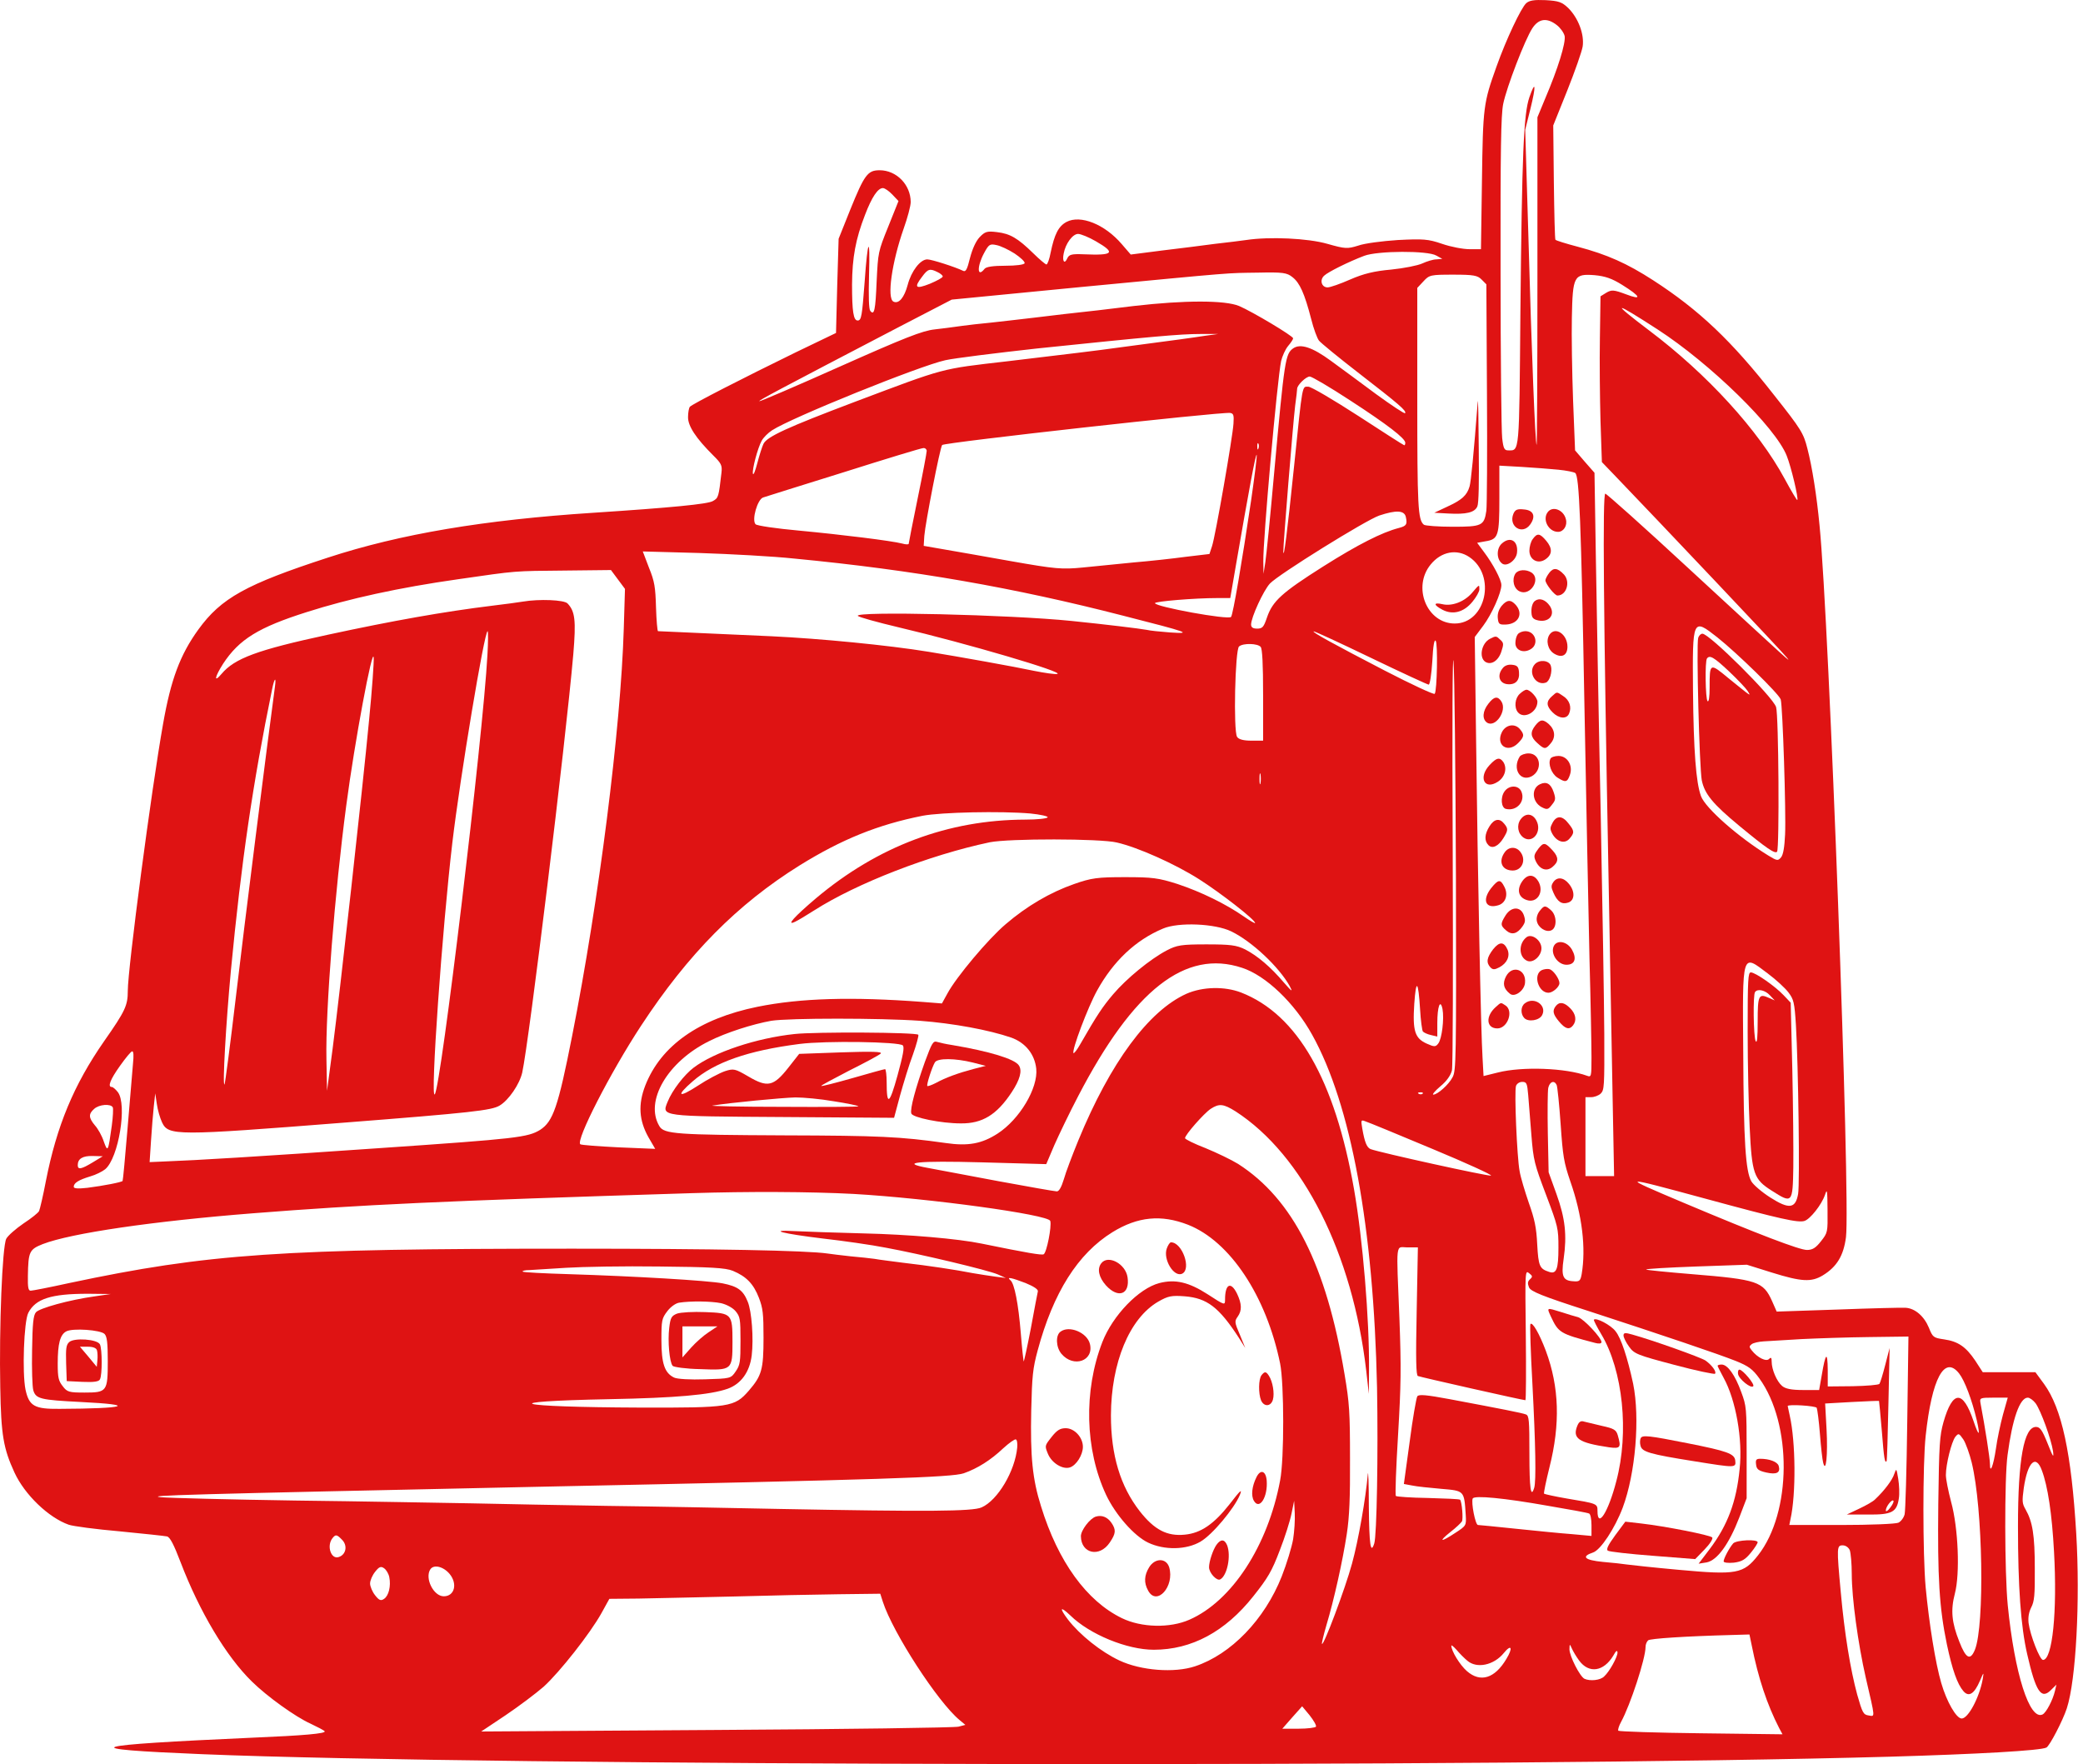 <svg width="111" height="94" viewBox="0 0 111 94" fill="none" xmlns="http://www.w3.org/2000/svg">
<path d="M81.329 0.171C81.052 0.428 80.262 2.097 79.75 3.536C79.046 5.503 79.025 5.68 78.971 9.642L78.918 13.278H78.31C77.968 13.278 77.317 13.156 76.848 12.993C76.101 12.736 75.834 12.722 74.49 12.79C73.668 12.844 72.708 12.966 72.377 13.088C71.801 13.265 71.694 13.265 70.734 12.993C69.699 12.695 67.65 12.6 66.402 12.79C66.114 12.83 65.367 12.925 64.748 12.993C64.129 13.075 62.87 13.238 61.942 13.346L60.256 13.563L59.776 13.007C58.869 11.948 57.578 11.433 56.831 11.826C56.404 12.057 56.191 12.478 55.988 13.455C55.924 13.807 55.817 14.092 55.764 14.092C55.711 14.092 55.391 13.821 55.06 13.495C54.227 12.681 53.822 12.45 53.129 12.369C52.595 12.301 52.488 12.342 52.2 12.64C51.998 12.858 51.816 13.265 51.688 13.753C51.539 14.364 51.464 14.499 51.325 14.432C50.909 14.228 49.639 13.821 49.415 13.821C49.042 13.821 48.562 14.445 48.37 15.178C48.188 15.856 47.9 16.209 47.612 16.073C47.249 15.897 47.527 13.97 48.156 12.179C48.359 11.609 48.53 10.972 48.53 10.768C48.53 9.845 47.772 9.072 46.876 9.072C46.236 9.072 46.065 9.303 45.297 11.202L44.689 12.722L44.614 15.232L44.55 17.742L42.405 18.774C39.599 20.144 36.868 21.542 36.761 21.677C36.708 21.745 36.665 21.989 36.665 22.22C36.654 22.695 37.081 23.346 38.009 24.269C38.436 24.69 38.489 24.798 38.447 25.178C38.297 26.481 38.287 26.535 37.988 26.698C37.732 26.861 35.758 27.051 31.629 27.322C25.792 27.702 21.343 28.448 17.48 29.71C13.106 31.135 11.783 31.868 10.566 33.55C9.595 34.894 9.104 36.21 8.688 38.584C8.059 42.126 6.81 51.61 6.81 52.791C6.81 53.578 6.682 53.863 5.541 55.491C3.929 57.811 3.023 59.996 2.446 62.927C2.297 63.714 2.126 64.433 2.084 64.528C2.041 64.623 1.667 64.922 1.251 65.193C0.835 65.478 0.419 65.844 0.334 66.007C0.12 66.428 -0.05 70.716 0.014 73.931C0.056 76.469 0.184 77.188 0.771 78.463C1.315 79.644 2.585 80.865 3.663 81.245C3.897 81.326 5.125 81.489 6.384 81.598C7.643 81.72 8.774 81.842 8.902 81.869C9.062 81.91 9.264 82.303 9.627 83.253C10.63 85.872 12.049 88.26 13.426 89.603C14.226 90.39 15.73 91.476 16.541 91.842C16.915 92.019 17.256 92.195 17.299 92.249C17.406 92.371 16.147 92.48 13.532 92.589C4.452 92.996 3.855 93.186 10.758 93.471C26.038 94.108 80.006 94.19 100.706 93.606C105.358 93.471 108.762 93.281 109.05 93.118C109.22 93.036 109.925 91.68 110.138 91.028C110.629 89.522 110.853 85.288 110.639 81.706C110.383 77.419 109.871 75.044 108.922 73.741L108.463 73.117H107.065H105.657L105.262 72.507C104.76 71.76 104.344 71.475 103.587 71.367C103.032 71.285 102.989 71.258 102.786 70.743C102.53 70.132 102.05 69.711 101.538 69.684C101.346 69.671 99.724 69.711 97.932 69.779L94.677 69.888L94.432 69.332C93.962 68.287 93.664 68.178 90.153 67.893C88.841 67.785 87.752 67.676 87.721 67.649C87.699 67.608 88.894 67.54 90.377 67.486L93.087 67.391L94.432 67.812C96 68.3 96.523 68.327 97.131 67.961C97.889 67.5 98.241 66.903 98.369 65.926C98.615 63.985 97.473 33.13 96.961 28C96.811 26.427 96.566 24.866 96.31 23.889C96.107 23.089 95.99 22.885 94.528 21.04C92.276 18.163 90.548 16.521 88.094 14.934C86.707 14.038 85.65 13.563 84.061 13.143C83.442 12.98 82.919 12.817 82.887 12.776C82.855 12.749 82.823 11.351 82.802 9.696L82.77 6.684L83.516 4.825C83.922 3.807 84.295 2.749 84.338 2.477C84.434 1.826 84.103 0.958 83.57 0.428C83.228 0.103 83.058 0.049 82.364 0.008C81.756 -0.019 81.5 0.021 81.329 0.171ZM82.962 1.338C83.154 1.487 83.335 1.745 83.378 1.921C83.442 2.287 83.026 3.644 82.343 5.245L81.927 6.25V15.002C81.927 19.832 81.905 23.74 81.884 23.713C81.809 23.618 81.617 18.814 81.447 12.64L81.276 6.914L81.553 5.802C81.863 4.553 81.831 4.228 81.5 5.178C81.191 6.073 81.105 8.176 81.02 16.603C80.956 24.283 80.977 23.998 80.369 23.998C80.166 23.998 80.113 23.903 80.049 23.346C80.006 22.994 79.963 19.018 79.963 14.499C79.953 7.905 79.985 6.141 80.102 5.544C80.284 4.648 81.265 2.097 81.66 1.5C82.001 0.985 82.439 0.93 82.962 1.338ZM47.559 10.374L47.879 10.714L47.335 12.071C46.791 13.414 46.791 13.455 46.716 14.974C46.652 16.548 46.588 16.833 46.374 16.562C46.3 16.467 46.278 15.843 46.31 14.621C46.374 12.491 46.236 12.722 46.076 15.015C45.937 16.847 45.905 17.078 45.702 17.078C45.478 17.078 45.404 16.589 45.404 15.164C45.414 13.712 45.596 12.736 46.097 11.446C46.46 10.497 46.78 10.022 47.047 10.022C47.153 10.022 47.377 10.184 47.559 10.374ZM58.4 12.858C59.477 13.482 59.338 13.617 57.749 13.55C57.098 13.523 56.97 13.563 56.874 13.767C56.724 14.106 56.596 13.916 56.682 13.509C56.778 12.98 57.162 12.464 57.45 12.464C57.589 12.464 58.026 12.64 58.4 12.858ZM54.068 13.509C54.388 13.726 54.622 13.943 54.601 14.024C54.58 14.106 54.132 14.16 53.577 14.16C52.937 14.16 52.552 14.214 52.467 14.323C52.072 14.825 52.051 14.214 52.435 13.495C52.691 13.02 52.744 12.98 53.107 13.061C53.321 13.102 53.747 13.305 54.068 13.509ZM76.538 13.617L76.859 13.794L76.538 13.821C76.368 13.821 76.026 13.93 75.791 14.038C75.557 14.147 74.81 14.296 74.138 14.364C73.231 14.445 72.665 14.581 71.95 14.893C71.427 15.124 70.883 15.314 70.745 15.314C70.424 15.314 70.307 14.92 70.563 14.689C70.777 14.486 71.876 13.943 72.697 13.631C73.412 13.36 76.08 13.346 76.538 13.617ZM49.96 14.499C50.109 14.567 50.237 14.676 50.237 14.73C50.237 14.798 49.928 14.961 49.543 15.124C48.786 15.422 48.69 15.327 49.138 14.744C49.447 14.323 49.554 14.296 49.96 14.499ZM68.877 14.771C69.261 15.069 69.518 15.639 69.87 16.996C69.998 17.512 70.19 18.027 70.286 18.149C70.382 18.272 71.342 19.059 72.43 19.9C74.532 21.528 74.97 21.895 74.874 22.017C74.842 22.057 74.148 21.596 73.327 20.999C72.516 20.388 71.427 19.601 70.915 19.221C69.934 18.502 69.304 18.299 68.92 18.556C68.493 18.855 68.451 19.126 67.896 25.219C67.693 27.498 67.48 29.629 67.426 29.968L67.33 30.579L67.32 29.927C67.298 28.788 68.056 20.28 68.269 19.235C68.333 18.977 68.493 18.611 68.643 18.434C68.792 18.258 68.909 18.082 68.909 18.027C68.909 17.905 66.754 16.616 66.028 16.304C65.271 15.992 63.126 15.992 60.427 16.304C59.37 16.44 57.695 16.63 56.692 16.738C55.7 16.86 54.398 17.01 53.811 17.078C53.225 17.145 52.382 17.24 51.944 17.281C51.507 17.335 51.027 17.39 50.877 17.417C50.728 17.444 50.248 17.498 49.81 17.552C49.159 17.62 48.199 18 44.753 19.534C42.416 20.578 40.485 21.406 40.463 21.379C40.421 21.338 41.285 20.877 47.943 17.403L50.717 15.965L57.546 15.3C66.071 14.486 65.282 14.554 67.042 14.527C68.355 14.499 68.579 14.527 68.877 14.771ZM78.95 14.893L79.206 15.151L79.238 20.972C79.259 24.16 79.238 26.969 79.206 27.213C79.088 28.014 78.971 28.068 77.413 28.068C76.634 28.068 75.951 28.014 75.877 27.96C75.557 27.702 75.525 27.01 75.525 21.216V15.341L75.856 14.988C76.165 14.649 76.24 14.635 77.445 14.635C78.523 14.635 78.736 14.676 78.95 14.893ZM86.44 15.178C87.443 15.802 87.528 16.019 86.643 15.68C85.992 15.436 85.875 15.436 85.597 15.598L85.288 15.789L85.256 18.027C85.234 19.262 85.256 21.243 85.288 22.437L85.362 24.622L86.067 25.355C88.297 27.675 95.029 34.785 95.211 35.029C95.456 35.341 95.595 35.463 89.961 30.267C87.603 28.082 85.608 26.304 85.544 26.304C85.394 26.304 85.448 32.519 85.715 46.658C85.8 51.176 85.896 56.617 85.939 58.761L86.013 62.669H85.245H84.487V60.566V58.463H84.786C84.957 58.463 85.181 58.381 85.298 58.273C85.49 58.083 85.501 57.906 85.49 55.111C85.48 53.483 85.394 48.15 85.298 43.266C85.192 38.381 85.085 32.315 85.042 29.778L84.968 25.192L84.445 24.595L83.933 23.998L83.826 21.311C83.773 19.846 83.741 17.864 83.762 16.928C83.805 14.703 83.869 14.581 84.968 14.662C85.544 14.716 85.896 14.839 86.44 15.178ZM88.329 17.552C91.135 19.371 94.613 22.763 95.211 24.283C95.445 24.866 95.851 26.562 95.776 26.644C95.755 26.671 95.456 26.169 95.104 25.517C93.706 22.926 90.964 19.927 87.88 17.607C85.8 16.033 85.96 16.019 88.329 17.552ZM64.215 17.892C63.521 18 62.721 18.109 59.84 18.489C58.175 18.719 57.205 18.828 53.705 19.248C50.056 19.669 50.44 19.574 45.532 21.42C41.947 22.776 40.88 23.265 40.687 23.645C40.613 23.794 40.463 24.269 40.357 24.676C40.25 25.083 40.154 25.341 40.122 25.246C40.069 25.029 40.378 23.862 40.591 23.482C40.677 23.319 40.933 23.061 41.146 22.926C42.192 22.247 49.01 19.493 50.376 19.194C50.856 19.086 53.054 18.814 55.252 18.57C61.398 17.932 62.902 17.797 63.948 17.797H64.908L64.215 17.892ZM71.95 21.338C73.935 22.627 74.885 23.36 74.885 23.591C74.885 23.672 74.863 23.726 74.831 23.726C74.799 23.726 73.7 23.021 72.388 22.166C71.065 21.311 69.87 20.605 69.72 20.605C69.379 20.605 69.421 20.361 68.963 24.812C68.589 28.421 68.408 29.832 68.386 29.398C68.376 29.073 68.899 22.6 69.016 21.623C69.08 21.175 69.123 20.768 69.123 20.714C69.123 20.524 69.592 20.063 69.795 20.063C69.902 20.063 70.873 20.633 71.95 21.338ZM65.73 22.573C65.687 23.292 64.769 28.557 64.588 29.1L64.449 29.52L63.19 29.669C62.486 29.765 61.248 29.9 60.427 29.968C59.605 30.049 58.378 30.172 57.706 30.239C56.586 30.348 56.255 30.321 53.865 29.9C52.424 29.642 50.792 29.357 50.237 29.262L49.223 29.086L49.255 28.557C49.309 27.878 50.088 23.862 50.205 23.713C50.312 23.577 64.94 21.949 65.548 22.003C65.73 22.03 65.762 22.112 65.73 22.573ZM67.064 23.889C67.031 23.998 66.999 23.957 66.999 23.808C66.989 23.659 67.021 23.577 67.053 23.631C67.085 23.672 67.096 23.794 67.064 23.889ZM49.383 24.025C49.383 24.12 49.17 25.26 48.903 26.549C48.636 27.851 48.423 28.937 48.423 28.977C48.423 29.018 48.263 29.018 48.082 28.964C47.505 28.815 44.87 28.489 42.565 28.272C41.37 28.163 40.335 28.014 40.261 27.933C40.047 27.702 40.367 26.603 40.666 26.508C40.794 26.467 42.725 25.857 44.955 25.165C47.185 24.459 49.095 23.876 49.202 23.876C49.298 23.862 49.383 23.943 49.383 24.025ZM66.669 26.671C66.189 29.914 65.708 32.736 65.602 32.872C65.474 33.048 61.547 32.329 61.547 32.139C61.547 32.044 63.66 31.868 64.855 31.868H65.559L65.858 30.131C66.551 26.114 66.925 24.106 66.967 24.242C66.989 24.323 66.85 25.422 66.669 26.671ZM83.047 25.029C83.463 25.07 83.869 25.151 83.943 25.205C84.157 25.382 84.253 27.716 84.434 37.702C84.53 42.736 84.647 48.747 84.701 51.068C84.765 53.374 84.808 55.749 84.808 56.346C84.808 57.377 84.797 57.404 84.573 57.323C83.421 56.902 81.116 56.821 79.825 57.147L79.056 57.337L79.003 56.373C78.918 55.098 78.747 46.753 78.662 39.656L78.587 33.944L79.035 33.347C79.494 32.736 80.006 31.583 80.006 31.176C80.006 30.891 79.558 30.049 79.078 29.412L78.715 28.923L79.163 28.842C79.846 28.733 79.899 28.557 79.899 26.549V24.812L81.105 24.88C81.756 24.92 82.642 24.988 83.047 25.029ZM74.916 27.553C75.002 27.946 74.949 28.028 74.532 28.136C73.647 28.367 72.377 29.005 70.51 30.185C68.301 31.583 67.81 32.031 67.512 32.913C67.341 33.414 67.277 33.496 66.989 33.496C66.765 33.496 66.669 33.428 66.669 33.279C66.669 32.899 67.33 31.461 67.672 31.094C68.13 30.606 72.783 27.716 73.497 27.471C74.394 27.173 74.842 27.186 74.916 27.553ZM42.341 29.765C48.69 30.375 54.046 31.311 59.893 32.818C63.35 33.7 63.574 33.781 62.347 33.7C61.825 33.659 61.27 33.605 61.12 33.564C60.768 33.496 58.848 33.265 57.119 33.089C53.811 32.75 45.51 32.56 45.713 32.818C45.766 32.885 46.748 33.157 47.89 33.428C51.517 34.283 56.767 35.83 56.34 35.911C56.212 35.938 55.657 35.857 55.113 35.748C54.099 35.531 51.08 34.989 49.49 34.731C47.335 34.378 43.686 34.025 41.114 33.903C38.969 33.808 35.737 33.659 35.064 33.632C35.032 33.632 34.979 33.062 34.958 32.37C34.926 31.284 34.883 30.986 34.584 30.253L34.253 29.384L37.252 29.466C38.906 29.52 41.2 29.642 42.341 29.765ZM78.299 29.683C79.75 30.66 79.184 33.224 77.52 33.224C76.037 33.224 75.247 31.284 76.24 30.077C76.805 29.384 77.637 29.235 78.299 29.683ZM32.93 30.877L33.304 31.379L33.24 33.496C33.08 38.828 31.917 47.974 30.487 55.206C29.74 58.992 29.473 59.752 28.79 60.2C28.129 60.607 27.553 60.675 20.255 61.176C13.607 61.638 10.406 61.828 8.912 61.882L7.973 61.923L8.048 60.77C8.091 60.132 8.155 59.304 8.197 58.938L8.272 58.259L8.358 58.829C8.4 59.141 8.528 59.575 8.635 59.806C8.976 60.525 9.36 60.525 18.334 59.82C25.109 59.291 26.198 59.168 26.624 58.91C27.105 58.626 27.691 57.771 27.83 57.147C28.193 55.491 30.135 39.629 30.551 34.853C30.7 33.062 30.647 32.573 30.241 32.153C30.06 31.963 28.737 31.908 27.852 32.058C27.627 32.098 26.902 32.193 26.23 32.275C23.68 32.587 20.927 33.075 17.47 33.822C13.693 34.636 12.497 35.084 11.804 35.911C11.377 36.413 11.441 36.074 11.889 35.368C12.743 34.066 13.778 33.428 16.349 32.614C18.601 31.895 21.268 31.311 24.416 30.864C27.617 30.402 27.339 30.429 30.113 30.402L32.557 30.375L32.93 30.877ZM91.508 33.957C92.554 34.785 94.795 36.97 94.891 37.268C94.997 37.607 95.179 43.293 95.125 44.46C95.093 45.138 95.029 45.532 94.912 45.681C94.741 45.884 94.699 45.871 94.229 45.586C92.639 44.609 90.879 43.062 90.644 42.424C90.377 41.705 90.249 40.009 90.217 36.807C90.185 32.94 90.196 32.926 91.508 33.957ZM25.974 34.907C25.739 39.263 23.498 57.947 23.167 58.313C22.922 58.598 23.562 49.507 24.106 44.894C24.523 41.38 25.814 33.632 25.984 33.632C26.016 33.632 26.016 34.202 25.974 34.907ZM73.06 35.056C74.692 35.843 76.08 36.481 76.133 36.481C76.197 36.481 76.282 35.925 76.325 35.246C76.368 34.392 76.432 34.052 76.506 34.147C76.624 34.297 76.581 36.807 76.453 36.97C76.41 37.024 75.215 36.468 73.796 35.735C71.129 34.351 69.859 33.659 70.008 33.645C70.051 33.632 71.427 34.269 73.06 35.056ZM77.584 46.726C77.605 56.577 77.595 57.052 77.403 57.404C77.2 57.798 76.602 58.327 76.378 58.327C76.304 58.327 76.474 58.123 76.762 57.879C77.093 57.608 77.307 57.296 77.371 57.038C77.424 56.807 77.435 51.638 77.413 45.369C77.381 38.435 77.403 34.554 77.456 35.26C77.509 35.898 77.563 41.054 77.584 46.726ZM67.181 34.473C67.266 34.581 67.309 35.355 67.309 37.051V39.466H66.679C66.263 39.466 66.007 39.398 65.922 39.263C65.719 38.951 65.815 34.609 66.028 34.446C66.253 34.256 67.031 34.283 67.181 34.473ZM19.668 38.367C19.316 42.085 18.11 52.9 17.726 55.871L17.427 58.123L17.395 56.427C17.342 53.822 17.843 47.513 18.451 42.926C18.899 39.52 19.86 34.392 19.913 35.043C19.934 35.246 19.828 36.739 19.668 38.367ZM14.653 36.576C14.258 39.493 12.988 49.548 12.572 53.103C12.273 55.64 11.996 57.744 11.964 57.784C11.847 57.906 12.039 54.541 12.305 51.705C12.86 45.925 13.468 41.746 14.503 36.712C14.621 36.128 14.727 36.033 14.653 36.576ZM67.17 41.732C67.138 41.868 67.117 41.759 67.117 41.502C67.117 41.244 67.138 41.135 67.17 41.257C67.192 41.393 67.192 41.61 67.17 41.732ZM54.91 43.347C55.444 43.401 55.86 43.496 55.828 43.55C55.796 43.618 55.263 43.673 54.633 43.673C50.525 43.686 46.791 45.084 43.483 47.865C42.331 48.842 41.861 49.358 42.373 49.114C42.523 49.046 42.971 48.775 43.376 48.517C45.649 47.065 49.533 45.559 52.744 44.88C53.758 44.677 58.624 44.677 59.52 44.894C60.64 45.152 62.614 46.034 63.895 46.848C65.047 47.581 66.882 49.005 66.882 49.182C66.882 49.222 66.605 49.059 66.274 48.829C65.314 48.164 64.012 47.526 62.753 47.106C61.728 46.78 61.419 46.739 59.947 46.739C58.485 46.739 58.165 46.78 57.236 47.106C55.956 47.553 54.708 48.286 53.587 49.249C52.659 50.036 50.962 52.058 50.493 52.927L50.194 53.469L49.17 53.388C45.404 53.103 42.651 53.184 40.367 53.646C37.241 54.283 35.214 55.722 34.382 57.852C33.997 58.856 34.051 59.697 34.552 60.593L34.915 61.217L32.962 61.136C31.895 61.082 30.978 61.014 30.924 60.973C30.668 60.77 32.536 57.133 34.157 54.663C36.675 50.824 39.3 48.178 42.608 46.115C44.838 44.731 46.769 43.944 49.159 43.469C50.152 43.279 53.331 43.211 54.91 43.347ZM65.612 49.629C66.711 50.159 68.162 51.529 68.728 52.547C68.909 52.886 68.845 52.845 68.419 52.357C67.704 51.516 67.01 50.932 66.359 50.593C65.89 50.362 65.57 50.321 64.289 50.321C62.945 50.321 62.71 50.362 62.166 50.647C61.291 51.108 60.032 52.14 59.317 52.981C58.752 53.646 58.453 54.094 57.557 55.654C57.397 55.939 57.236 56.142 57.205 56.115C57.098 55.98 57.973 53.659 58.464 52.777C59.328 51.217 60.512 50.091 61.974 49.48C62.795 49.127 64.748 49.209 65.612 49.629ZM66.189 51.57C67.448 51.977 68.984 53.442 69.923 55.138C71.993 58.856 73.199 65.397 73.38 73.931C73.444 77.419 73.369 81.842 73.231 82.249C73.039 82.833 72.964 82.331 72.943 80.268C72.943 79.06 72.911 78.287 72.889 78.545C72.783 79.82 72.388 82.073 72.046 83.321C71.684 84.651 70.531 87.717 70.446 87.595C70.424 87.568 70.531 87.12 70.681 86.605C71.086 85.261 71.555 83.145 71.769 81.734C71.908 80.824 71.95 79.807 71.94 77.731C71.94 75.248 71.908 74.759 71.651 73.239C70.681 67.418 68.899 63.89 65.975 62.018C65.623 61.801 64.834 61.421 64.236 61.176C63.638 60.946 63.148 60.702 63.148 60.647C63.148 60.471 64.151 59.331 64.513 59.087C64.972 58.788 65.196 58.816 65.847 59.223C69.432 61.543 72.078 66.794 72.804 73.036L72.943 74.271L72.953 72.968C72.975 70.308 72.623 66.048 72.153 63.361C71.129 57.526 69.133 54.053 66.135 52.886C65.25 52.547 64.087 52.574 63.222 52.954C61.206 53.863 59.168 56.617 57.461 60.77C57.14 61.556 56.788 62.479 56.692 62.832C56.564 63.253 56.436 63.483 56.319 63.483C56.223 63.483 54.825 63.239 53.214 62.941C51.603 62.642 49.917 62.316 49.458 62.235C47.89 61.95 48.85 61.841 52.328 61.936L55.753 62.031L56.18 61.027C56.426 60.471 56.991 59.291 57.461 58.395C60.405 52.737 63.169 50.566 66.189 51.57ZM94.197 51.868C94.635 52.194 95.136 52.655 95.307 52.886C95.584 53.252 95.627 53.415 95.702 54.623C95.83 56.726 95.915 63.09 95.819 63.619C95.68 64.406 95.339 64.447 94.336 63.809C93.888 63.524 93.429 63.13 93.322 62.941C93.023 62.398 92.917 60.864 92.895 56.142C92.853 50.661 92.81 50.824 94.197 51.868ZM75.674 53.782C75.706 54.365 75.781 54.908 75.823 54.962C75.866 55.016 76.058 55.111 76.25 55.152L76.592 55.233V54.514C76.592 53.632 76.752 53.198 76.869 53.768C76.965 54.283 76.837 55.355 76.645 55.6C76.506 55.79 76.432 55.79 76.037 55.613C75.397 55.328 75.269 54.948 75.365 53.483C75.461 52.126 75.578 52.248 75.674 53.782ZM49.01 54.392C50.803 54.528 52.702 54.881 53.886 55.288C54.644 55.559 55.135 56.17 55.22 56.943C55.327 57.974 54.334 59.643 53.161 60.403C52.318 60.946 51.592 61.082 50.386 60.905C47.986 60.566 46.844 60.512 41.808 60.498C36.067 60.471 35.384 60.43 35.139 60.01C34.339 58.68 35.566 56.577 37.785 55.478C38.703 55.016 40.111 54.569 41.103 54.392C42.053 54.243 46.908 54.243 49.01 54.392ZM7.088 56.658C7.056 57.025 6.928 58.558 6.8 60.091C6.672 61.624 6.554 62.9 6.533 62.927C6.48 62.995 5.509 63.185 4.655 63.293C4.164 63.348 3.929 63.334 3.929 63.239C3.929 63.035 4.186 62.873 4.815 62.683C5.103 62.601 5.455 62.425 5.605 62.303C6.32 61.706 6.789 58.843 6.277 58.191C6.16 58.042 6.021 57.92 5.957 57.92C5.722 57.92 5.871 57.526 6.394 56.794C6.693 56.373 6.981 56.02 7.045 56.02C7.12 56.02 7.13 56.251 7.088 56.658ZM81.436 58.354C81.468 58.748 81.543 59.711 81.607 60.498C81.713 61.828 81.767 62.031 82.385 63.66C83.026 65.356 83.047 65.451 83.047 66.482C83.047 67.635 82.94 67.907 82.546 67.771C82.044 67.608 81.98 67.472 81.916 66.306C81.873 65.41 81.777 64.962 81.468 64.094C81.265 63.497 81.03 62.737 80.977 62.398C80.838 61.665 80.689 58.178 80.785 57.866C80.828 57.744 80.966 57.649 81.116 57.649C81.35 57.649 81.382 57.717 81.436 58.354ZM82.951 57.811C82.994 57.906 83.09 58.843 83.164 59.901C83.282 61.611 83.335 61.936 83.677 62.941C84.317 64.759 84.519 66.509 84.285 67.893C84.221 68.246 84.167 68.3 83.858 68.273C83.282 68.246 83.186 68.015 83.324 67.079C83.506 65.817 83.41 64.922 82.94 63.619L82.524 62.466L82.481 60.389C82.46 59.25 82.471 58.164 82.503 57.974C82.578 57.635 82.823 57.54 82.951 57.811ZM75.813 58.273C75.781 58.313 75.685 58.327 75.61 58.286C75.525 58.246 75.557 58.205 75.674 58.205C75.791 58.191 75.856 58.232 75.813 58.273ZM6.01 59.005C6.042 59.073 6.021 59.521 5.957 59.983C5.765 61.38 5.743 61.421 5.53 60.824C5.434 60.525 5.221 60.145 5.061 59.969C4.719 59.562 4.708 59.358 5.018 59.087C5.285 58.843 5.903 58.802 6.01 59.005ZM76.325 61.217C78.15 61.977 79.547 62.615 79.451 62.642C79.291 62.683 73.551 61.421 73.039 61.231C72.836 61.149 72.719 60.864 72.591 60.118C72.516 59.684 72.526 59.657 72.761 59.752C72.9 59.792 74.511 60.457 76.325 61.217ZM4.943 61.936C4.335 62.303 4.143 62.343 4.143 62.086C4.143 61.746 4.399 61.584 4.943 61.597L5.477 61.611L4.943 61.936ZM90.9 63.877C94.891 64.962 95.819 65.166 96.16 65.057C96.459 64.962 97.067 64.202 97.249 63.673C97.366 63.32 97.377 63.388 97.387 64.487C97.398 65.668 97.398 65.681 97.035 66.143C96.758 66.496 96.587 66.604 96.288 66.604C95.894 66.604 93.717 65.776 89.694 64.08C86.259 62.628 86.291 62.628 90.9 63.877ZM45.489 63.619C49.511 63.85 55.86 64.718 55.967 65.057C56.052 65.342 55.775 66.753 55.615 66.835C55.497 66.889 54.761 66.767 52.307 66.265C51.069 66.007 48.391 65.776 46.022 65.722C44.497 65.681 42.843 65.627 42.341 65.6C40.858 65.519 41.712 65.736 43.835 65.993C44.923 66.116 46.438 66.333 47.196 66.482C49.042 66.821 52.638 67.676 53.171 67.907L53.598 68.097L53.065 68.029C52.776 67.988 52.222 67.907 51.837 67.839C50.941 67.662 49.511 67.445 48.103 67.283C47.484 67.201 46.812 67.12 46.609 67.079C46.407 67.052 45.83 66.984 45.329 66.943C44.827 66.889 44.283 66.821 44.102 66.794C42.992 66.631 38.041 66.536 30.498 66.536C14.951 66.536 11.121 66.794 3.684 68.368C2.638 68.599 1.721 68.775 1.635 68.775C1.507 68.775 1.475 68.599 1.486 67.988C1.507 66.699 1.561 66.577 2.276 66.292C3.78 65.709 8.155 65.071 13.479 64.65C19.348 64.189 23.402 63.999 36.846 63.578C39.855 63.483 43.195 63.497 45.489 63.619ZM63.308 65.261C65.548 66.143 67.48 69.06 68.216 72.656C68.429 73.714 68.44 77.731 68.216 78.884C67.565 82.371 65.644 85.316 63.382 86.306C62.337 86.767 60.822 86.727 59.787 86.225C57.909 85.316 56.383 83.213 55.476 80.268C55.017 78.816 54.9 77.622 54.953 75.153C54.996 73.307 55.038 72.914 55.294 71.964C56.127 68.87 57.439 66.794 59.285 65.654C60.63 64.827 61.878 64.704 63.308 65.261ZM75.493 69.861C75.439 72.466 75.461 73.28 75.557 73.321C75.674 73.375 81.148 74.61 81.287 74.61C81.319 74.61 81.329 73.049 81.308 71.136C81.265 67.703 81.276 67.676 81.479 67.839C81.671 67.988 81.681 68.029 81.532 68.165C81.404 68.287 81.393 68.382 81.479 68.599C81.575 68.816 82.172 69.06 84.615 69.847C88.777 71.204 91.54 72.14 92.501 72.52C93.173 72.791 93.397 72.954 93.749 73.443C95.51 75.872 95.478 80.594 93.685 82.873C92.906 83.864 92.543 83.932 89.449 83.647C88.105 83.525 86.856 83.389 86.675 83.362C86.504 83.335 85.928 83.267 85.416 83.226C84.434 83.131 84.242 82.941 84.893 82.724C85.298 82.588 86.056 81.435 86.472 80.336C87.155 78.504 87.4 75.56 87.027 73.728C86.728 72.344 86.387 71.299 86.088 70.933C85.843 70.607 85.042 70.186 84.936 70.322C84.914 70.349 85.096 70.702 85.33 71.095C86.483 73.022 86.824 76.32 86.131 78.925C85.704 80.58 85.128 81.476 85.128 80.512C85.128 80.119 85.117 80.119 83.484 79.847C82.855 79.739 82.311 79.617 82.279 79.59C82.257 79.549 82.385 78.925 82.567 78.192C83.154 75.872 83.09 73.904 82.375 71.977C82.033 71.068 81.66 70.417 81.553 70.553C81.521 70.607 81.564 72.032 81.66 73.741C81.831 76.998 81.863 78.925 81.756 79.278C81.575 79.861 81.5 79.305 81.5 77.473C81.5 75.655 81.479 75.438 81.319 75.37C81.116 75.288 79.995 75.071 77.253 74.555C76.016 74.325 75.599 74.284 75.525 74.406C75.471 74.501 75.279 75.587 75.119 76.822L74.81 79.074L75.247 79.155C75.493 79.21 76.186 79.278 76.794 79.332C78.043 79.44 78.022 79.413 78.107 80.729C78.139 81.286 78.139 81.299 77.552 81.679C76.773 82.195 76.624 82.168 77.285 81.638C77.584 81.408 77.851 81.15 77.904 81.069C77.979 80.933 77.904 80.037 77.808 79.915C77.787 79.874 77.019 79.847 76.101 79.82C75.194 79.807 74.415 79.752 74.383 79.712C74.34 79.671 74.394 78.206 74.5 76.469C74.66 73.769 74.671 72.9 74.575 70.308C74.404 66.007 74.351 66.468 75.013 66.468H75.557L75.493 69.861ZM39.055 67.717C39.77 68.015 40.154 68.409 40.442 69.155C40.655 69.711 40.687 69.996 40.687 71.285C40.687 72.981 40.591 73.307 39.898 74.108C39.14 74.976 38.895 75.017 34.083 75.003C27.329 74.976 26.24 74.678 32.472 74.555C36.014 74.488 37.849 74.325 38.778 73.999C39.492 73.741 39.951 73.104 40.058 72.222C40.165 71.326 40.058 69.861 39.844 69.359C39.599 68.748 39.311 68.544 38.5 68.382C37.711 68.232 33.805 68.002 30.295 67.893C28.983 67.853 27.873 67.798 27.852 67.757C27.82 67.717 27.98 67.676 28.214 67.676C28.438 67.662 29.324 67.608 30.177 67.554C31.031 67.5 33.261 67.459 35.139 67.486C37.849 67.513 38.66 67.554 39.055 67.717ZM54.654 68.368C55.081 68.544 55.337 68.707 55.305 68.816C55.284 68.897 55.113 69.793 54.932 70.783C54.74 71.774 54.569 72.561 54.548 72.547C54.537 72.52 54.462 71.855 54.398 71.055C54.27 69.481 54.057 68.382 53.843 68.219C53.609 68.015 53.907 68.083 54.654 68.368ZM5.061 69.074C3.684 69.264 2.084 69.711 1.913 69.928C1.774 70.091 1.731 70.539 1.71 71.937C1.689 72.927 1.721 73.891 1.774 74.081C1.913 74.542 2.158 74.596 4.303 74.705C7.365 74.854 6.746 75.058 3.172 75.071C1.828 75.085 1.55 74.922 1.358 74.04C1.177 73.144 1.273 70.417 1.507 69.956C1.892 69.209 2.713 68.938 4.676 68.938L5.903 68.951L5.061 69.074ZM38.425 69.44C38.714 69.508 39.044 69.684 39.194 69.861C39.439 70.159 39.46 70.268 39.46 71.435C39.46 72.574 39.439 72.737 39.204 73.076C38.948 73.456 38.927 73.456 37.572 73.497C36.793 73.524 36.078 73.484 35.918 73.402C35.416 73.158 35.246 72.656 35.246 71.407C35.246 70.349 35.267 70.254 35.555 69.874C35.726 69.644 36.003 69.44 36.195 69.413C36.793 69.318 37.903 69.332 38.425 69.44ZM5.573 71.082C5.701 71.218 5.743 71.543 5.743 72.52C5.743 74.148 5.701 74.203 4.506 74.203C3.684 74.203 3.577 74.176 3.343 73.864C3.119 73.579 3.076 73.416 3.076 72.656C3.076 71.597 3.204 71.123 3.524 70.946C3.865 70.756 5.37 70.865 5.573 71.082ZM101.634 75.79C101.602 78.314 101.538 80.512 101.495 80.689C101.453 80.865 101.303 81.069 101.165 81.136C101.026 81.204 99.649 81.259 98.124 81.259H95.35L95.413 80.947C95.712 79.617 95.691 76.822 95.371 75.424C95.317 75.166 95.264 74.935 95.264 74.922C95.264 74.813 96.758 74.908 96.811 75.017C96.843 75.098 96.929 75.722 96.982 76.415C97.035 77.093 97.11 77.785 97.153 77.934C97.302 78.545 97.409 77.513 97.334 76.157L97.259 74.786L98.689 74.705C99.468 74.664 100.119 74.637 100.13 74.65C100.14 74.664 100.204 75.383 100.279 76.238C100.396 77.731 100.439 77.988 100.535 77.853C100.556 77.826 100.599 76.455 100.631 74.813L100.695 71.828L100.46 72.737C100.332 73.239 100.194 73.687 100.151 73.741C100.098 73.796 99.468 73.85 98.732 73.864L97.398 73.877V72.995C97.387 71.977 97.281 72.072 97.078 73.28L96.939 74.067H96.075C95.456 74.067 95.136 73.999 94.965 73.85C94.677 73.606 94.41 72.968 94.41 72.561C94.41 72.344 94.379 72.303 94.272 72.412C94.122 72.574 93.653 72.344 93.344 71.95C93.205 71.774 93.205 71.733 93.344 71.625C93.429 71.557 93.717 71.489 93.984 71.475C94.251 71.462 95.157 71.407 96.011 71.353C96.865 71.312 98.486 71.258 99.628 71.245L101.698 71.218L101.634 75.79ZM104.398 73.185C104.696 73.565 105.08 74.583 105.337 75.668C105.539 76.55 105.454 76.577 105.166 75.722C104.6 74.053 104.056 74.067 103.565 75.777C103.363 76.509 103.331 76.903 103.288 80.146C103.245 84.081 103.341 85.668 103.747 87.622C104.035 88.979 104.302 89.739 104.632 90.119C104.92 90.445 105.208 90.255 105.507 89.563C105.71 89.088 105.721 89.074 105.657 89.468C105.486 90.431 104.888 91.571 104.536 91.571C104.248 91.571 103.736 90.675 103.448 89.685C103.139 88.64 102.797 86.496 102.616 84.583C102.456 82.819 102.456 77.988 102.616 76.509C102.946 73.443 103.619 72.195 104.398 73.185ZM106.734 75.383C106.596 75.899 106.425 76.699 106.361 77.188C106.222 78.124 106.041 78.572 106.041 78.002C106.041 77.717 105.785 76.075 105.539 74.773C105.486 74.488 105.507 74.474 106.233 74.474H106.99L106.734 75.383ZM108.473 74.773C108.751 75.153 109.306 76.686 109.402 77.324C109.455 77.717 109.402 77.649 109.114 76.916C108.826 76.197 108.708 76.034 108.495 76.034C107.855 76.034 107.535 77.744 107.535 81.326C107.535 84.542 107.684 86.659 108.025 88.138C108.484 90.146 108.772 90.58 109.295 90.051L109.583 89.766L109.508 90.092C109.391 90.594 109.039 91.259 108.847 91.354C108.153 91.693 107.353 89.183 106.99 85.533C106.82 83.809 106.809 78.775 106.98 77.527C107.236 75.6 107.631 74.474 108.057 74.474C108.164 74.474 108.345 74.61 108.473 74.773ZM105.07 77.934C105.667 80.377 105.763 86.605 105.24 87.907C104.995 88.504 104.76 88.382 104.408 87.473C104.003 86.456 103.939 85.804 104.173 84.909C104.451 83.85 104.355 81.421 103.971 80.024C103.821 79.454 103.693 78.816 103.693 78.599C103.693 78.016 103.992 76.835 104.195 76.564C104.366 76.36 104.387 76.36 104.622 76.699C104.75 76.889 104.952 77.459 105.07 77.934ZM54.206 77.134C54.089 78.382 53.171 79.942 52.307 80.322C51.827 80.539 49.405 80.553 41.541 80.404C38.842 80.349 34.712 80.268 32.365 80.241C30.017 80.2 26.753 80.146 25.109 80.105C23.466 80.078 19.241 79.997 15.72 79.956C12.199 79.902 8.987 79.82 8.571 79.779C7.739 79.685 9.585 79.63 28.684 79.223C47.143 78.843 50.717 78.721 51.357 78.504C52.094 78.246 52.798 77.799 53.459 77.174C53.769 76.889 54.078 76.672 54.132 76.699C54.196 76.713 54.227 76.916 54.206 77.134ZM108.804 78.341C109.124 79.183 109.348 80.675 109.455 82.67C109.636 85.886 109.37 88.45 108.868 88.45C108.698 88.45 108.185 87.134 108.1 86.483C108.068 86.184 108.111 85.913 108.239 85.655C108.409 85.329 108.441 85.004 108.431 83.565C108.431 81.801 108.313 81.082 107.94 80.431C107.759 80.119 107.748 79.997 107.844 79.291C108.047 77.907 108.484 77.473 108.804 78.341ZM82.513 80.241C83.634 80.431 84.605 80.607 84.68 80.648C84.754 80.675 84.808 80.947 84.808 81.272V81.842L83.773 81.747C83.196 81.706 81.863 81.571 80.806 81.462C79.75 81.353 78.832 81.259 78.758 81.259C78.619 81.259 78.384 80.051 78.48 79.847C78.566 79.671 80.145 79.82 82.513 80.241ZM68.909 82.018C68.835 82.439 68.568 83.321 68.301 83.999C67.394 86.293 65.602 88.152 63.681 88.789C62.582 89.156 60.8 89.02 59.648 88.477C58.666 88.016 57.546 87.12 56.906 86.293C56.436 85.668 56.49 85.56 57.034 86.076C58.069 87.093 60.064 87.907 61.483 87.907C63.5 87.907 65.292 86.944 66.786 85.058C67.565 84.081 67.778 83.715 68.195 82.615C68.472 81.91 68.749 81.028 68.824 80.648L68.963 79.969L68.995 80.621C69.016 80.987 68.973 81.611 68.909 82.018ZM18.227 82.046C18.537 82.358 18.441 82.846 18.046 82.968C17.64 83.104 17.395 82.371 17.715 81.964C17.886 81.747 17.95 81.761 18.227 82.046ZM98.572 82.602C98.625 82.751 98.678 83.321 98.678 83.877C98.678 85.153 99.009 87.568 99.425 89.4C99.938 91.612 99.927 91.462 99.575 91.408C99.297 91.367 99.244 91.272 98.967 90.296C98.604 88.952 98.294 87.066 98.092 84.841C97.868 82.425 97.878 82.344 98.198 82.344C98.348 82.344 98.508 82.453 98.572 82.602ZM20.745 84.04C20.841 84.515 20.713 85.031 20.468 85.194C20.297 85.316 20.201 85.275 19.988 85.004C19.838 84.814 19.721 84.529 19.721 84.379C19.721 84.217 19.838 83.945 19.988 83.755C20.201 83.484 20.297 83.443 20.468 83.565C20.585 83.647 20.713 83.864 20.745 84.04ZM23.957 83.864C24.394 84.393 24.224 85.058 23.648 85.058C23.103 85.058 22.623 84.094 22.933 83.62C23.114 83.348 23.626 83.47 23.957 83.864ZM47.047 85.356C47.58 86.998 49.97 90.689 51.133 91.652L51.443 91.91L51.08 92.005C50.877 92.059 45.073 92.141 38.18 92.181L25.643 92.263L26.945 91.394C27.649 90.92 28.566 90.228 28.972 89.875C29.836 89.088 31.447 87.039 32.045 85.967L32.472 85.194L34.019 85.18C34.872 85.166 37.124 85.112 39.034 85.071C40.944 85.017 43.494 84.963 44.699 84.949L46.908 84.922L47.047 85.356ZM93.344 87.663C93.696 89.427 94.165 90.825 94.805 92.073L94.987 92.412L90.644 92.358C88.265 92.331 86.28 92.263 86.237 92.222C86.205 92.168 86.269 91.964 86.387 91.747C86.877 90.852 87.689 88.382 87.689 87.758C87.689 87.622 87.752 87.473 87.827 87.405C87.945 87.31 89.78 87.188 92.298 87.12L93.226 87.093L93.344 87.663ZM78.192 88.491C78.694 88.925 79.601 88.735 80.134 88.084C80.54 87.582 80.636 87.799 80.273 88.396C79.654 89.441 78.886 89.671 78.171 89.047C77.797 88.722 77.339 87.975 77.339 87.69C77.339 87.636 77.467 87.745 77.637 87.934C77.797 88.124 78.043 88.369 78.192 88.491ZM84.146 88.477C84.669 89.196 85.458 89.074 85.971 88.219C86.109 87.962 86.184 87.907 86.195 88.057C86.195 88.287 85.778 89.061 85.48 89.332C85.277 89.536 84.733 89.59 84.434 89.454C84.189 89.332 83.634 88.247 83.634 87.88C83.644 87.582 83.644 87.582 83.762 87.84C83.826 87.989 83.997 88.274 84.146 88.477ZM70.126 92.005C70.094 92.059 69.678 92.114 69.198 92.114H68.333L68.856 91.517L69.389 90.92L69.784 91.394C69.998 91.666 70.158 91.937 70.126 92.005Z" fill="#DF1313"/>
<path d="M78.748 21.392C78.534 24.188 78.385 25.68 78.31 25.924C78.171 26.399 77.894 26.644 77.126 26.996L76.432 27.322L77.179 27.363C78.139 27.417 78.588 27.308 78.726 26.983C78.801 26.82 78.822 25.653 78.801 23.903C78.79 22.342 78.769 21.216 78.748 21.392Z" fill="#DF1313"/>
<path d="M80.647 27.376C80.369 28.055 81.127 28.53 81.543 27.946C81.852 27.512 81.724 27.186 81.212 27.146C80.849 27.105 80.743 27.159 80.647 27.376Z" fill="#DF1313"/>
<path d="M82.482 27.281C82.172 27.675 82.514 28.34 83.026 28.34C83.325 28.34 83.538 28 83.442 27.661C83.325 27.173 82.748 26.942 82.482 27.281Z" fill="#DF1313"/>
<path d="M81.681 28.72C81.574 28.855 81.499 29.14 81.499 29.344C81.499 29.832 81.958 30.077 82.353 29.805C82.727 29.547 82.737 29.222 82.396 28.815C82.054 28.408 81.916 28.394 81.681 28.72Z" fill="#DF1313"/>
<path d="M80.028 28.964C79.74 29.222 79.74 29.792 80.038 30.022C80.284 30.226 80.796 29.86 80.839 29.452C80.913 28.815 80.476 28.557 80.028 28.964Z" fill="#DF1313"/>
<path d="M82.567 30.511C82.45 30.66 82.353 30.85 82.353 30.918C82.353 31.108 82.844 31.732 82.994 31.732C83.474 31.732 83.698 31.013 83.346 30.619C83.015 30.267 82.791 30.226 82.567 30.511Z" fill="#DF1313"/>
<path d="M80.753 30.565C80.55 30.891 80.667 31.379 80.987 31.515C81.553 31.773 82.129 30.864 81.617 30.511C81.318 30.321 80.902 30.348 80.753 30.565Z" fill="#DF1313"/>
<path d="M81.799 32.017C81.682 32.098 81.607 32.316 81.607 32.546C81.607 32.858 81.66 32.967 81.874 33.035C82.493 33.225 82.919 32.79 82.589 32.288C82.354 31.949 82.034 31.841 81.799 32.017Z" fill="#DF1313"/>
<path d="M80.017 32.288C79.868 32.478 79.793 32.696 79.814 32.926C79.846 33.252 79.889 33.292 80.241 33.279C80.913 33.252 81.191 32.709 80.774 32.234C80.508 31.936 80.305 31.949 80.017 32.288Z" fill="#DF1313"/>
<path d="M80.881 33.794C80.806 33.889 80.753 34.093 80.753 34.269C80.753 34.649 81.18 34.826 81.564 34.595C82.023 34.337 81.831 33.632 81.286 33.632C81.137 33.632 80.956 33.7 80.881 33.794Z" fill="#DF1313"/>
<path d="M82.567 33.822C82.364 34.134 82.481 34.622 82.812 34.826C83.228 35.083 83.527 34.921 83.527 34.459C83.527 33.794 82.876 33.36 82.567 33.822Z" fill="#DF1313"/>
<path d="M79.398 34.039C78.95 34.269 78.8 35.016 79.142 35.26C79.451 35.463 79.846 35.219 80.006 34.717C80.134 34.324 80.134 34.256 79.953 34.093C79.729 33.876 79.718 33.876 79.398 34.039Z" fill="#DF1313"/>
<path d="M81.799 35.382C81.393 35.803 81.831 36.563 82.375 36.373C82.578 36.305 82.738 35.789 82.642 35.477C82.556 35.192 82.055 35.124 81.799 35.382Z" fill="#DF1313"/>
<path d="M80.07 35.613C79.771 35.979 79.889 36.4 80.305 36.454C80.753 36.508 80.988 36.264 80.945 35.816C80.924 35.531 80.849 35.45 80.582 35.423C80.369 35.396 80.177 35.464 80.07 35.613Z" fill="#DF1313"/>
<path d="M80.987 36.97C80.731 37.2 80.678 37.689 80.881 37.947C81.19 38.34 81.926 37.96 81.926 37.39C81.926 37.173 81.542 36.752 81.34 36.752C81.275 36.752 81.115 36.847 80.987 36.97Z" fill="#DF1313"/>
<path d="M82.695 37.105C82.385 37.377 82.396 37.621 82.737 37.96C83.079 38.299 83.484 38.326 83.612 38.028C83.762 37.689 83.644 37.309 83.303 37.092C82.94 36.847 82.983 36.847 82.695 37.105Z" fill="#DF1313"/>
<path d="M79.313 37.499C79.004 37.892 78.971 38.313 79.238 38.503C79.686 38.801 80.326 37.865 80.006 37.377C79.814 37.078 79.612 37.105 79.313 37.499Z" fill="#DF1313"/>
<path d="M81.82 38.652C81.531 39.019 81.553 39.263 81.916 39.588C82.3 39.941 82.364 39.941 82.641 39.602C82.908 39.29 82.865 38.883 82.534 38.584C82.225 38.313 82.076 38.326 81.82 38.652Z" fill="#DF1313"/>
<path d="M80.038 39.005C79.686 39.697 80.337 40.158 80.892 39.602C81.223 39.263 81.244 39.154 81.009 38.869C80.742 38.53 80.252 38.598 80.038 39.005Z" fill="#DF1313"/>
<path d="M80.988 40.308C80.572 40.959 81.009 41.678 81.618 41.366C82.215 41.04 82.098 40.145 81.457 40.145C81.255 40.145 81.052 40.226 80.988 40.308Z" fill="#DF1313"/>
<path d="M82.62 40.43C82.482 40.701 82.674 41.23 82.994 41.434C83.421 41.705 83.517 41.692 83.655 41.298C83.837 40.796 83.527 40.28 83.047 40.28C82.855 40.28 82.652 40.348 82.62 40.43Z" fill="#DF1313"/>
<path d="M79.376 40.769C78.768 41.42 79.099 42.112 79.803 41.664C80.198 41.42 80.326 40.945 80.112 40.606C79.921 40.335 79.75 40.362 79.376 40.769Z" fill="#DF1313"/>
<path d="M82.066 41.787C81.585 42.004 81.639 42.736 82.151 43.008C82.439 43.157 82.503 43.143 82.695 42.886C82.898 42.641 82.909 42.56 82.791 42.207C82.642 41.759 82.407 41.624 82.066 41.787Z" fill="#DF1313"/>
<path d="M80.177 42.166C79.942 42.492 79.995 43.048 80.251 43.103C80.817 43.238 81.297 42.709 81.073 42.18C80.924 41.827 80.422 41.827 80.177 42.166Z" fill="#DF1313"/>
<path d="M81.031 43.659C80.807 43.971 80.882 44.419 81.191 44.636C81.682 44.962 82.183 44.31 81.874 43.727C81.671 43.333 81.287 43.306 81.031 43.659Z" fill="#DF1313"/>
<path d="M82.737 43.836C82.599 44.093 82.588 44.175 82.716 44.419C82.951 44.853 83.378 44.989 83.634 44.69C83.911 44.378 83.9 44.27 83.58 43.876C83.26 43.456 82.951 43.442 82.737 43.836Z" fill="#DF1313"/>
<path d="M79.376 44.025C79.109 44.446 79.088 44.799 79.312 45.029C79.515 45.247 79.846 45.097 80.112 44.663C80.368 44.242 80.379 44.161 80.155 43.89C79.91 43.578 79.622 43.632 79.376 44.025Z" fill="#DF1313"/>
<path d="M81.98 45.219C81.756 45.518 81.724 45.613 81.82 45.844C82.023 46.319 82.407 46.468 82.727 46.196C83.058 45.925 83.069 45.694 82.759 45.342C82.343 44.88 82.258 44.867 81.98 45.219Z" fill="#DF1313"/>
<path d="M80.187 45.41C79.825 45.911 80.038 46.386 80.614 46.386C81.116 46.386 81.35 45.803 81.009 45.382C80.785 45.097 80.401 45.111 80.187 45.41Z" fill="#DF1313"/>
<path d="M81.084 47.011C80.817 47.445 80.935 47.825 81.362 47.96C81.895 48.137 82.279 47.567 82.002 47.011C81.756 46.549 81.372 46.549 81.084 47.011Z" fill="#DF1313"/>
<path d="M82.769 47.011C82.652 47.187 82.652 47.282 82.78 47.567C82.993 48.055 83.228 48.205 83.559 48.096C83.922 47.988 83.943 47.499 83.602 47.092C83.314 46.739 82.972 46.712 82.769 47.011Z" fill="#DF1313"/>
<path d="M79.452 47.336C78.961 47.974 79.174 48.449 79.857 48.232C80.241 48.11 80.38 47.662 80.166 47.255C79.953 46.834 79.846 46.848 79.452 47.336Z" fill="#DF1313"/>
<path d="M82.044 48.544C81.916 48.707 81.863 48.924 81.895 49.073C81.959 49.426 82.375 49.697 82.663 49.575C82.972 49.453 82.972 48.788 82.652 48.503C82.343 48.232 82.29 48.232 82.044 48.544Z" fill="#DF1313"/>
<path d="M80.23 48.775C79.942 49.236 79.953 49.317 80.273 49.589C80.561 49.833 80.849 49.765 81.126 49.371C81.286 49.141 81.297 49.046 81.201 48.761C81.03 48.286 80.529 48.3 80.23 48.775Z" fill="#DF1313"/>
<path d="M81.362 49.928C80.903 50.267 80.924 51.013 81.394 51.203C81.714 51.325 82.141 50.932 82.141 50.525C82.141 50.118 81.65 49.738 81.362 49.928Z" fill="#DF1313"/>
<path d="M79.569 50.579C79.227 51.027 79.185 51.285 79.419 51.543C79.547 51.678 79.643 51.678 79.9 51.543C80.305 51.325 80.476 50.959 80.337 50.606C80.145 50.172 79.91 50.159 79.569 50.579Z" fill="#DF1313"/>
<path d="M82.791 50.43C82.62 50.837 83.015 51.407 83.474 51.407C83.922 51.407 84.039 51.081 83.762 50.593C83.495 50.145 82.951 50.064 82.791 50.43Z" fill="#DF1313"/>
<path d="M82.161 51.692C81.681 51.922 81.969 52.899 82.513 52.899C82.748 52.899 83.1 52.587 83.1 52.384C83.1 52.167 82.78 51.705 82.588 51.651C82.481 51.61 82.289 51.638 82.161 51.692Z" fill="#DF1313"/>
<path d="M80.251 52.031C80.059 52.411 80.123 52.682 80.465 52.954C80.71 53.157 81.222 52.791 81.265 52.384C81.35 51.651 80.582 51.393 80.251 52.031Z" fill="#DF1313"/>
<path d="M81.266 53.456C81.031 53.619 81.02 54.026 81.223 54.243C81.436 54.474 82.044 54.379 82.183 54.08C82.439 53.564 81.746 53.089 81.266 53.456Z" fill="#DF1313"/>
<path d="M79.707 53.659C79.152 54.148 79.195 54.799 79.793 54.799C80.337 54.799 80.668 53.877 80.23 53.578C79.963 53.402 79.995 53.402 79.707 53.659Z" fill="#DF1313"/>
<path d="M82.908 53.605C82.716 53.849 82.748 54.039 83.079 54.433C83.41 54.826 83.623 54.894 83.826 54.636C84.028 54.379 83.975 54.026 83.676 53.727C83.356 53.401 83.1 53.361 82.908 53.605Z" fill="#DF1313"/>
<path d="M78.438 31.596C78.022 32.071 77.371 32.315 76.859 32.193C76.379 32.085 76.379 32.234 76.87 32.492C77.414 32.777 78.001 32.627 78.459 32.071C78.662 31.827 78.833 31.528 78.833 31.406C78.833 31.135 78.843 31.121 78.438 31.596Z" fill="#DF1313"/>
<path d="M90.495 33.984C90.388 34.337 90.558 40.932 90.686 41.583C90.836 42.302 91.263 42.831 92.692 44.012C94.122 45.192 94.592 45.518 94.698 45.382C94.826 45.219 94.784 38.109 94.645 37.675C94.474 37.132 91.092 33.767 90.719 33.767C90.633 33.767 90.537 33.862 90.495 33.984ZM92.138 35.775C92.597 36.21 93.045 36.684 93.13 36.82C93.322 37.132 93.354 37.146 92.095 36.128C91.113 35.314 91.103 35.314 91.103 36.63C91.103 37.146 91.06 37.417 90.996 37.363C90.879 37.268 90.847 35.219 90.964 35.083C91.113 34.893 91.327 35.016 92.138 35.775Z" fill="#DF1313"/>
<path d="M93.13 54.962C93.13 56.699 93.184 58.992 93.237 60.064C93.354 62.547 93.461 62.846 94.411 63.443C95.51 64.148 95.531 64.121 95.563 62.194C95.574 61.299 95.552 58.965 95.51 56.997L95.424 53.429L95.051 53.035C94.592 52.547 93.536 51.814 93.301 51.814C93.152 51.814 93.13 52.153 93.13 54.962ZM94.315 53.035L94.571 53.307L94.261 53.171C93.717 52.927 93.664 53.035 93.664 54.419C93.664 55.288 93.632 55.613 93.557 55.478C93.44 55.247 93.408 52.995 93.525 52.859C93.664 52.669 94.069 52.764 94.315 53.035Z" fill="#DF1313"/>
<path d="M42.341 55.098C40.303 55.315 38.063 56.061 36.964 56.889C36.462 57.269 35.822 58.096 35.577 58.707C35.257 59.494 35.15 59.48 41.701 59.521L47.644 59.562L47.964 58.368C48.146 57.717 48.444 56.726 48.647 56.197C48.839 55.654 48.967 55.179 48.935 55.138C48.839 55.003 43.43 54.976 42.341 55.098ZM48.114 55.708C48.199 55.817 48.124 56.224 47.826 57.309C47.399 58.856 47.249 58.951 47.249 57.676C47.249 57.296 47.207 56.97 47.164 56.97C47.111 56.97 46.332 57.187 45.436 57.445C44.529 57.703 43.782 57.893 43.76 57.866C43.739 57.839 44.411 57.486 45.243 57.052C46.087 56.631 46.844 56.224 46.929 56.142C47.047 56.034 46.449 56.02 44.838 56.075L42.587 56.156L42.011 56.889C41.221 57.893 40.901 57.961 39.887 57.364C39.162 56.943 39.098 56.929 38.628 57.079C38.351 57.174 37.7 57.513 37.188 57.852C36.142 58.531 36.003 58.408 36.91 57.621C38.073 56.604 39.855 55.98 42.608 55.627C43.963 55.45 47.954 55.505 48.114 55.708ZM44.422 58.68C45.126 58.788 45.724 58.911 45.745 58.951C45.766 58.978 43.942 58.992 41.691 58.978C39.439 58.978 37.764 58.938 37.967 58.911C38.874 58.761 41.712 58.49 42.395 58.476C42.811 58.476 43.728 58.558 44.422 58.68Z" fill="#DF1313"/>
<path d="M49.288 56.577C48.786 57.988 48.487 59.087 48.562 59.331C48.626 59.548 50.152 59.86 51.198 59.86C52.35 59.874 53.118 59.399 53.908 58.205C54.356 57.526 54.484 57.051 54.292 56.767C54.068 56.427 52.734 56.02 50.718 55.681C50.429 55.64 50.077 55.559 49.939 55.518C49.725 55.45 49.661 55.572 49.288 56.577ZM51.838 56.617L52.531 56.794L51.891 56.957C51.07 57.174 50.397 57.418 49.875 57.703C49.64 57.825 49.437 57.893 49.416 57.866C49.362 57.798 49.672 56.848 49.821 56.604C49.971 56.373 50.91 56.387 51.838 56.617Z" fill="#DF1313"/>
<path d="M62.177 66.523C61.964 67.106 62.561 68.083 62.999 67.866C63.5 67.622 62.999 66.197 62.401 66.197C62.337 66.197 62.241 66.346 62.177 66.523Z" fill="#DF1313"/>
<path d="M58.688 67.31C58.453 67.608 58.549 68.056 58.933 68.49C59.584 69.209 60.224 68.979 60.085 68.056C59.978 67.337 59.05 66.848 58.688 67.31Z" fill="#DF1313"/>
<path d="M61.782 68.368C60.683 68.653 59.296 70.091 58.741 71.516C57.738 74.108 57.813 77.242 58.944 79.657C59.445 80.716 60.437 81.842 61.174 82.195C62.048 82.615 63.233 82.588 63.98 82.141C64.609 81.774 65.772 80.377 66.071 79.657C66.21 79.305 66.103 79.4 65.527 80.146C64.684 81.218 63.99 81.693 63.137 81.774C62.187 81.869 61.515 81.516 60.736 80.526C59.701 79.196 59.2 77.541 59.2 75.424C59.21 72.615 60.181 70.254 61.718 69.359C62.241 69.06 62.422 69.019 63.137 69.074C64.321 69.169 64.961 69.657 66.018 71.285L66.359 71.828L66.071 71.123C65.783 70.458 65.783 70.403 65.954 70.159C66.188 69.834 66.178 69.481 65.922 68.938C65.591 68.26 65.281 68.409 65.281 69.25C65.281 69.562 65.271 69.562 64.353 68.965C63.34 68.314 62.625 68.151 61.782 68.368Z" fill="#DF1313"/>
<path d="M56.511 70.96C56.244 71.15 56.266 71.787 56.564 72.14C57.205 72.9 58.304 72.52 58.08 71.611C57.93 71.001 56.97 70.607 56.511 70.96Z" fill="#DF1313"/>
<path d="M67.223 73.28C67.063 73.484 67.052 74.257 67.202 74.623C67.362 74.976 67.725 74.949 67.831 74.583C67.927 74.243 67.821 73.619 67.618 73.307C67.469 73.076 67.394 73.063 67.223 73.28Z" fill="#DF1313"/>
<path d="M56.031 76.577C55.669 77.038 55.669 77.038 55.839 77.459C56.042 77.961 56.629 78.314 57.013 78.192C57.354 78.083 57.706 77.527 57.706 77.093C57.706 76.591 57.258 76.102 56.789 76.102C56.49 76.102 56.319 76.211 56.031 76.577Z" fill="#DF1313"/>
<path d="M66.957 78.708C66.712 79.196 66.658 79.698 66.818 79.969C67.117 80.485 67.565 79.766 67.501 78.898C67.458 78.368 67.17 78.273 66.957 78.708Z" fill="#DF1313"/>
<path d="M58.399 80.811C58.079 80.906 57.599 81.543 57.599 81.856C57.61 82.792 58.602 83.009 59.146 82.181C59.466 81.706 59.477 81.516 59.232 81.15C59.018 80.838 58.719 80.716 58.399 80.811Z" fill="#DF1313"/>
<path d="M64.823 82.317C64.641 82.575 64.428 83.199 64.428 83.511C64.428 83.81 64.833 84.244 65.015 84.162C65.399 83.972 65.612 82.887 65.388 82.331C65.249 82.005 65.047 82.005 64.823 82.317Z" fill="#DF1313"/>
<path d="M61.237 83.511C60.971 83.945 60.949 84.339 61.184 84.759C61.643 85.601 62.603 84.529 62.304 83.511C62.144 83.009 61.547 83.009 61.237 83.511Z" fill="#DF1313"/>
<path d="M82.642 70.146C83.047 71.014 83.122 71.068 85 71.557C85.192 71.611 85.341 71.597 85.341 71.516C85.341 71.285 84.403 70.281 84.093 70.186C83.933 70.146 83.528 70.023 83.197 69.915C82.407 69.671 82.418 69.657 82.642 70.146Z" fill="#DF1313"/>
<path d="M86.515 71.163C86.515 71.258 86.643 71.53 86.813 71.76C87.08 72.14 87.261 72.208 89.214 72.724C90.377 73.036 91.359 73.239 91.391 73.199C91.487 73.09 91.209 72.724 90.879 72.493C90.601 72.317 88.094 71.421 86.974 71.109C86.6 71.001 86.515 71.014 86.515 71.163Z" fill="#DF1313"/>
<path d="M91.529 72.778C91.529 72.805 91.679 73.104 91.849 73.416C92.5 74.596 92.874 76.686 92.703 78.273C92.532 80.024 92.063 81.272 91.113 82.534L90.516 83.321L90.942 83.253C91.508 83.145 92.138 82.276 92.682 80.865L93.076 79.834V77.391C93.076 75.03 93.066 74.922 92.788 74.175C92.458 73.266 92.063 72.71 91.743 72.71C91.625 72.71 91.529 72.737 91.529 72.778Z" fill="#DF1313"/>
<path d="M92.618 73.212C92.661 73.484 93.312 74.013 93.429 73.863C93.515 73.755 92.864 72.981 92.693 72.981C92.629 72.981 92.597 73.09 92.618 73.212Z" fill="#DF1313"/>
<path d="M84.061 75.953C83.773 76.645 84.104 76.876 85.747 77.12C86.355 77.201 86.398 77.134 86.206 76.469C86.12 76.184 85.992 76.116 85.373 75.98C84.979 75.885 84.541 75.777 84.413 75.75C84.253 75.695 84.146 75.75 84.061 75.953Z" fill="#DF1313"/>
<path d="M87.432 76.632C87.39 76.713 87.379 76.903 87.422 77.039C87.496 77.364 87.912 77.487 90.303 77.866C92.501 78.219 92.511 78.219 92.469 77.826C92.426 77.459 92.052 77.324 89.929 76.903C87.88 76.496 87.518 76.455 87.432 76.632Z" fill="#DF1313"/>
<path d="M93.578 78.029C93.6 78.287 93.706 78.368 94.123 78.463C94.677 78.585 94.891 78.477 94.784 78.111C94.72 77.893 94.293 77.731 93.802 77.731C93.589 77.731 93.546 77.785 93.578 78.029Z" fill="#DF1313"/>
<path d="M86.077 81.801C85.693 82.331 85.576 82.561 85.683 82.629C85.757 82.683 86.835 82.805 88.083 82.9L90.335 83.077L90.836 82.561C91.114 82.276 91.295 81.991 91.242 81.923C91.146 81.801 88.745 81.326 87.443 81.177L86.611 81.082L86.077 81.801Z" fill="#DF1313"/>
<path d="M92.362 82.236C92.17 82.453 91.85 83.036 91.85 83.199C91.85 83.267 92.095 83.294 92.394 83.267C92.821 83.212 93.002 83.104 93.301 82.737C93.503 82.493 93.663 82.236 93.663 82.181C93.663 82.005 92.543 82.059 92.362 82.236Z" fill="#DF1313"/>
<path d="M36.078 69.996C35.779 70.118 35.726 70.213 35.662 70.756C35.576 71.462 35.672 72.561 35.843 72.778C35.896 72.846 36.569 72.941 37.315 72.954C39.012 73.022 39.033 73.009 39.033 71.502C39.033 70.01 39.001 69.969 37.582 69.915C36.942 69.888 36.27 69.928 36.078 69.996ZM37.764 70.987C37.508 71.15 37.091 71.516 36.835 71.801L36.366 72.33V71.502V70.675H37.305H38.233L37.764 70.987Z" fill="#DF1313"/>
<path d="M3.684 71.516C3.524 71.665 3.503 71.855 3.524 72.642L3.556 73.592L4.399 73.633C5.007 73.66 5.274 73.619 5.327 73.497C5.455 73.253 5.445 71.882 5.327 71.638C5.189 71.353 3.94 71.272 3.684 71.516ZM5.167 71.95C5.199 72.059 5.21 72.303 5.189 72.493L5.157 72.832L4.708 72.289L4.26 71.76H4.687C4.954 71.76 5.135 71.828 5.167 71.95Z" fill="#DF1313"/>
<path d="M100.94 78.545C100.844 78.857 100.407 79.44 99.927 79.888C99.831 79.997 99.447 80.214 99.073 80.39L98.412 80.702H99.532C100.812 80.716 101.079 80.58 101.186 79.847C101.228 79.603 101.207 79.128 101.154 78.803C101.058 78.233 101.058 78.219 100.94 78.545ZM100.727 80.336C100.599 80.512 100.492 80.567 100.492 80.485C100.492 80.282 100.823 79.861 100.898 79.969C100.93 80.01 100.855 80.173 100.727 80.336Z" fill="#DF1313"/>
</svg>
